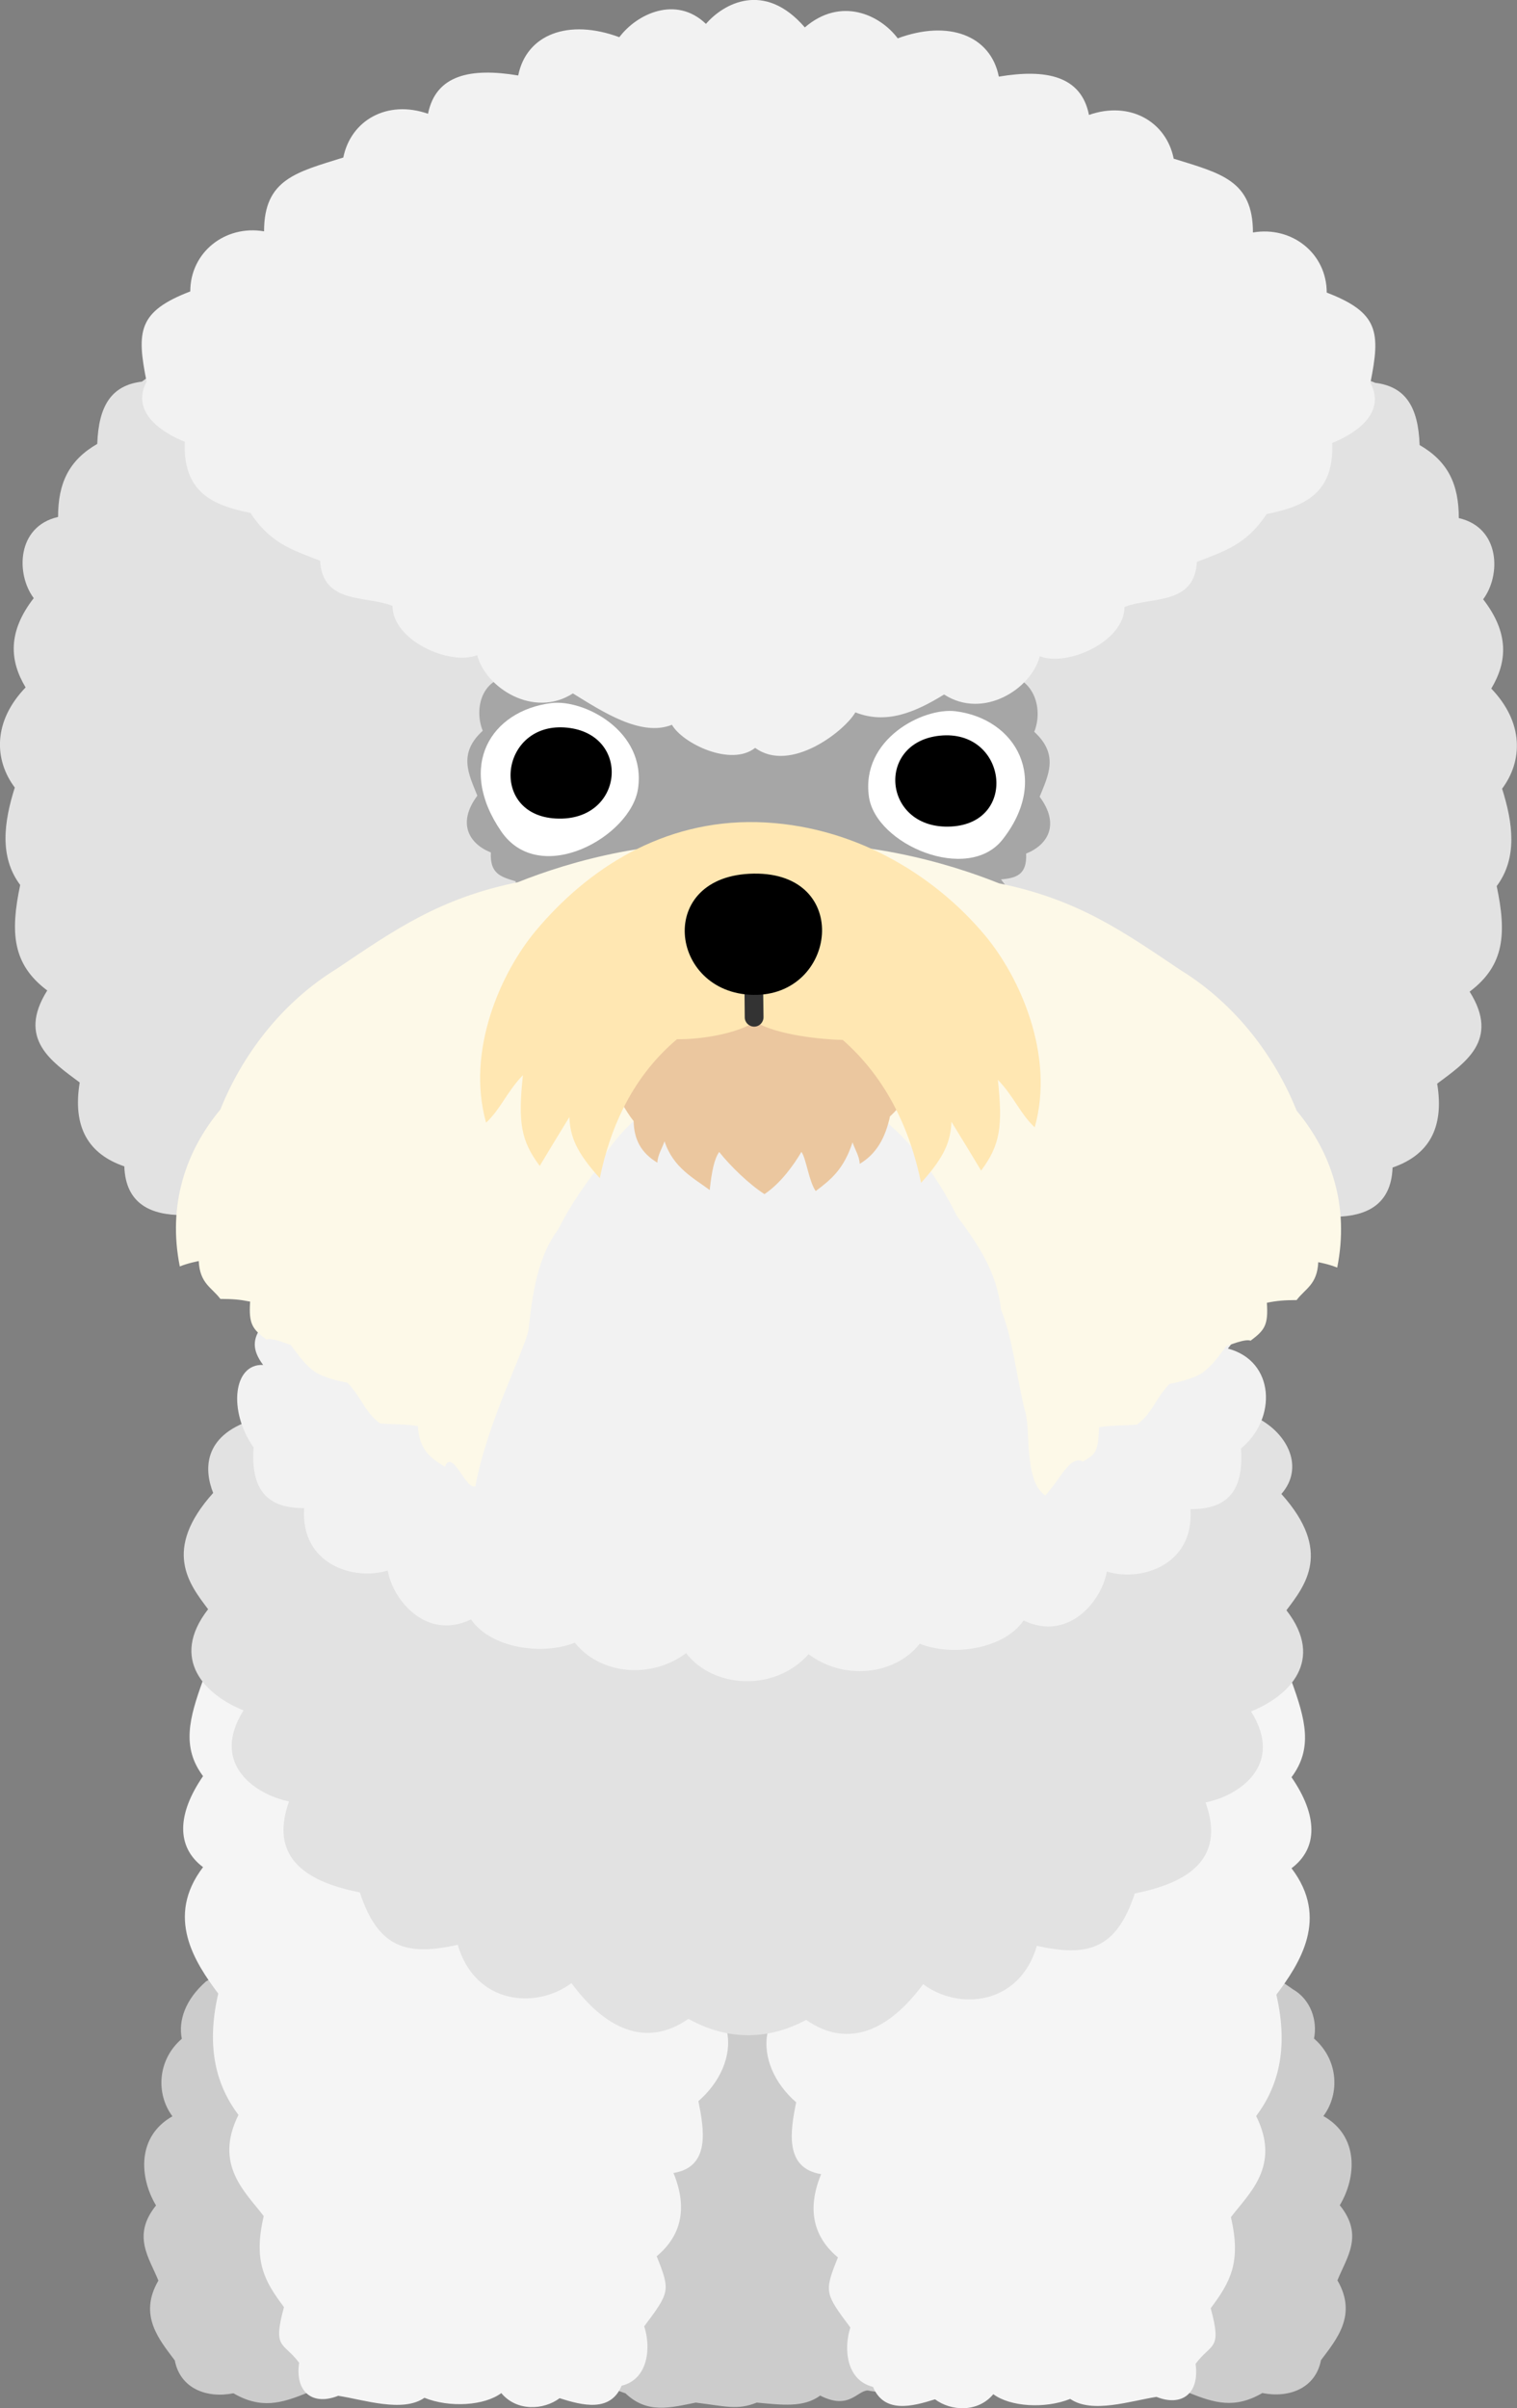 <?xml version="1.0" encoding="UTF-8"?>
<svg id="Layer_2" data-name="Layer 2" xmlns="http://www.w3.org/2000/svg" viewBox="0 0 263.58 418.28">
  <rect x="0" y="0" width="263.58" height="418.28" fill="#808080" stroke="none"/>
  <defs>
    <style>
      .cls-1, .cls-2, .cls-3, .cls-4, .cls-5, .cls-6, .cls-7, .cls-8, .cls-9, .cls-10, .cls-11 {
        stroke-width: 0px;
      }

      .cls-2 {
        fill: #f2f2f2;
      }

      .cls-3 {
        fill: #ccc;
      }

      .cls-4 {
        fill: #a6a6a6;
      }

      .cls-5 {
        fill: #333;
      }

      .cls-6 {
        fill: #fdf9e8;
      }

      .cls-7 {
        fill: #fff;
      }

      .cls-8 {
        fill: #ffe7b2;
      }

      .cls-9 {
        fill: #ebc79f;
      }

      .cls-10 {
        fill: #e2e2e2;
      }

      .cls-11 {
        fill: #f5f5f5;
      }
    </style>
  </defs>
  <g id="set">
    <g id="border">
      <g id="g4089">
        <g id="g3449">
          <g id="g7847-6-5-5">
            <g id="g17988-6-8">
              <g id="g3573-7-3-8">
                <path id="path2802-7-0-4" class="cls-3" d="M108.66,415.68c3.78,3.64,7.79,2.52,12.23,1.63,5.21.64,7.22,1.35,10.6,0,4.25.39,8.14.93,11.01-1.22,5.01,2.55,6.37-.81,8.25-.89,11.99,2.38,39.12-8.57,55.94.45,4.29,1.71,7.83,2.8,12.64,0,4.67.93,9.26-.84,10.19-5.71,2.71-3.61,6.36-7.85,2.86-13.86,1.59-3.97,4.65-7.8.41-13.05,2.9-4.83,3.37-11.98-2.85-15.49,2.9-3.87,2.61-9.8-1.63-13.46.64-3.17-.6-6.8-3.67-8.56-53.04-37.01-141.59-29.87-188.85-1.36-3.59,3.15-4.83,6.79-4.2,9.96-4.25,3.65-4.53,9.59-1.63,13.46-6.22,3.52-5.75,10.66-2.85,15.49-4.24,5.25-1.18,9.08.41,13.05-3.51,6.02.14,10.25,2.85,13.86.93,4.87,5.52,6.64,10.19,5.71,4.81,2.8,8.36,1.71,12.64,0,20.4-14.66,46.89-2.91,55.45,0h0Z"/>
                <path id="path2777-37-20-5" class="cls-11" d="M35.28,291.81c-2.42,6.66-3.76,11.68,0,16.69-4.53,6.58-4.68,12.3,0,15.81-6.62,8.67-1.41,16.56,2.64,21.96-2.23,9.64-.16,16.18,3.51,21.08-4.37,8.75,1.36,13.53,4.39,17.57-1.83,7.86.13,11.3,3.52,15.81-2.01,7.36-.15,5.95,2.63,9.66-.74,5.18,2.41,7.49,6.79,5.74,4.5.69,11.2,2.97,14.99.35,4.36,1.76,10.44,1.37,13.35-.82,2.7,3.25,7.41,2.94,10.13.89,3.96,1.25,8.82,2.51,10.78-2.17,4.72-1.16,5.1-6.79,3.92-10.31,4.46-5.96,4.57-6.16,2.17-12.18,6.05-5.01,4.21-11.29,2.92-14.46,6.48-1.05,5.3-7.62,4.33-12.48,3.79-3.29,5.81-7.89,4.98-12.01,8.64-30.94-53.98-109.06-91.07-61.14h0Z"/>
                <path id="path2777-3-1-7-6" class="cls-11" d="M224.4,292c2.43,6.66,3.76,11.68,0,16.69,4.54,6.58,4.68,12.3,0,15.81,6.62,8.67,1.41,16.56-2.63,21.96,2.22,9.64.16,16.18-3.51,21.08,4.37,8.75-1.36,13.53-4.39,17.57,1.84,7.86-.13,11.3-3.51,15.81,2.01,7.36.15,5.95-2.63,9.66.73,5.18-2.41,7.49-6.79,5.74-4.5.69-11.2,2.97-14.99.35-4.37,1.76-10.44,1.37-13.36-.82-2.7,3.25-7.4,2.94-10.13.89-3.96,1.25-8.82,2.52-10.78-2.16-4.72-1.16-5.1-6.79-3.93-10.31-4.46-5.96-4.57-6.16-2.16-12.18-6.05-5.01-4.22-11.3-2.92-14.46-6.48-1.05-5.31-7.62-4.34-12.48-3.79-3.28-5.8-7.89-4.98-12.01,12.22-54.79,44.77-90.1,91.07-61.13h0Z"/>
                <path id="path2773-2-4-5" class="cls-10" d="M43.7,246.68c-8.48,2.78-8.23,8.71-6.66,12.63-8.95,9.97-4.09,15.92-.88,20.2-6.77,8.7-.45,14.93,6.15,17.57-5.9,9.4,2.22,14.67,7.91,15.81-3.67,10.24,3.7,14.09,12.3,15.81,3.23,9.82,8.26,11.03,17.01,9.1,3.06,10.41,13.66,11.23,19.76,6.65,5.8,7.88,12.91,11.37,20.32,6.21,7.19,3.99,14.23,3.52,20.46.18,7.42,5.16,14.53,1.67,20.33-6.21,6.1,4.58,16.7,3.76,19.76-6.65,8.75,1.92,13.78.72,17.01-9.1,8.59-1.72,15.97-5.57,12.3-15.81,5.69-1.14,13.8-6.41,7.9-15.81,6.6-2.64,12.91-8.87,6.15-17.57,3.22-4.28,8.07-10.24-.88-20.2,3.99-4.53,1.22-10.46-4.24-13.24-35.84-67.08-134.54-71.46-174.7.42h0Z"/>
                <path id="path2771-8-2-7-6" class="cls-2" d="M213.41,220.52c5.54,6.82,3.98,8.33-.06,13.72,8.22,2.16,8.54,12.22,2.27,17.35.62,8.44-3.41,10.54-8.78,10.54.68,9.81-8.71,12.67-14.53,10.83-.86,5.09-6.66,12.25-14.46,8.5-3.42,5.01-12.4,6.3-18.04,4.04-4.36,5.51-13.21,6.4-19.32,1.82-5.82,6.57-16.52,5.99-21.28-.18-6.11,4.58-14.96,3.7-19.33-1.82-5.64,2.26-14.61.97-18.04-4.04-7.8,3.75-13.61-3.41-14.47-8.5-5.82,1.84-15.21-1.02-14.52-10.83-5.38,0-9.4-2.1-8.79-10.54-4.46-6.34-3.53-14.58,1.66-14.33-4.04-5.39,1.06-7.51,6.6-14.33,18.47-39.12,138.61-44.46,161.08-2.24h0Z"/>
              </g>
              <g id="g7822-1-3-8">
                <path id="path2629-6-6-5-0-4" class="cls-2" d="M68.18,236.36c2.47,3.29,9.91,11.24,17.66,13.61,2.34,3.1,9.78,7.15,14.02,7.15,3.76,3.09,8.66,4.75,14.33,3.53,5.33,2.12,7.55,1.64,12.93,1.64,1.53,1.93,7.34,2.66,9.34.19,5.38,0,7.6.48,12.93-1.64,5.67,1.23,10.57-.44,14.33-3.53,4.24,0,11.95-2.41,14.29-5.51,6.75-5.84,10.71-12.16,13.05-18.01-19.37-80.92-102.43-90.34-122.87,2.58h0Z"/>
                <path id="path2831-0-16-8" class="cls-4" d="M82.79,107.46c-5.01,14.03-21.91,42.53.86,51.56,7.84,3.11,91.7,8.28,101.39,3.44,19.11-9.56,16.84-40.99-2.58-50.7-12.85-6.42-77.17-10.76-99.67-4.29h0Z"/>
                <path id="path2623-9-75-8" class="cls-10" d="M83.88,126.92c-4.38,3.99-2.4,7.63-.94,11.28-3.57,4.81-1.43,8.36,2.35,9.87-.19,3.72,1.73,4.23,4.34,5.01-3.84,15.84-31.92,66.91-57.92,57.97-5.29,0-9.88-1.78-10.11-8.46-6.19-2.13-9.04-6.74-7.75-14.57-4.76-3.57-10.97-7.52-5.64-15.98-6.04-4.53-6.46-10.02-4.7-18.33-3.67-4.89-2.82-10.97-.94-16.92-3.59-4.78-3.84-11.45,1.88-17.39-2.82-4.69-3.11-9.67,1.41-15.51-3.12-4.16-2.98-12.45,4.23-14.1,0-5.88,1.88-9.84,6.81-12.69.23-6.67,2.5-10.18,7.75-10.81,35.91-26.65,57.83,22.51,64.07,51.2-5.01.3-6.38,5.61-4.85,9.43Z"/>
                <path id="path2617-8-0-7-3" class="cls-10" d="M238.91,66.49c5.26.63,7.52,4.13,7.75,10.81,4.93,2.85,6.81,6.81,6.81,12.69,7.22,1.65,7.35,9.94,4.23,14.1,4.52,5.84,4.22,10.82,1.41,15.51,5.71,5.94,5.46,12.61,1.88,17.39,1.88,5.94,2.72,12.03-.94,16.92,1.76,8.31,1.34,13.8-4.7,18.33,5.33,8.46-.88,12.41-5.64,15.98,1.29,7.83-1.57,12.44-7.75,14.57-.23,6.67-4.82,8.46-9.88,8.55-27.02-3.33-45.46-42.48-58.16-58.59,2.63-.25,4.55-.77,4.37-4.49,3.78-1.51,5.92-5.06,2.35-9.87,1.46-3.65,3.44-7.29-.94-11.28,1.53-3.82.16-9.13-4.87-9.96,10.46-14.88,32.7-63.62,64.09-50.67h0Z"/>
                <path id="path2613-2-4-8-8" class="cls-2" d="M148.6,123.72c5.36,2.14,10.34.04,15.44-3.09,6.83,4.41,15.19-1,16.62-6.65,4.73,1.89,14.72-2.52,14.72-8.55,4.61-1.84,12.14-.22,12.58-7.83,4.83-1.89,8.63-3.01,12.11-8.31,6.73-1.35,11.74-3.67,11.4-12.35,3.38-1.35,9.58-4.84,6.64-10.45,1.75-8.73,1.51-12.18-7.59-15.67,0-6.81-6.06-11.6-12.82-10.44,0-9.09-5.65-10.28-13.77-12.82-1.28-6.43-7.61-10.09-14.72-7.6-1.34-6.74-7.35-8.04-15.66-6.65-1.43-7.15-8.73-9.92-17.57-6.65-3.08-4.11-9.88-7.29-16.14-1.9-7.06-8.18-14.19-4.09-17.18-.61-5.17-4.97-11.97-1.79-15.05,2.31-8.84-3.27-16.14-.5-17.57,6.65-8.31-1.39-14.32-.09-15.67,6.65-7.11-2.49-13.43,1.16-14.72,7.6-8.12,2.55-13.77,3.74-13.77,12.82-6.75-1.15-12.82,3.63-12.82,10.44-9.11,3.49-9.34,6.94-7.59,15.67-2.93,5.61,3.27,9.1,6.64,10.45-.34,8.67,4.67,11,11.4,12.35,3.48,5.3,7.27,6.42,12.11,8.31.44,7.61,7.97,5.99,12.58,7.84,0,6.03,9.99,10.44,14.72,8.55,1.43,5.64,9.79,11.05,16.62,6.65,5.1,3.14,11.85,7.6,17.21,5.45,1.85,3.24,10.25,7.34,14.46,4.01,6.11,4.47,15.55-2.93,17.41-6.17h0Z"/>
                <path id="path2627-0-8-7" class="cls-6" d="M103.68,203.08c-2.09,2.78-4.6,6.24-6.66,10.41-3.6,4.8-4.5,11.07-5.2,17.57-.88,3.94-7.25,16.27-9.21,27.05-1.63.91-4-6.66-5.31-3.36-2.4-1.44-4.46-2.85-4.7-7.05-1.77-.35-4.14-.26-6.58-.47-2.75-2.07-3.07-4.36-5.64-7.05-1.28-.25-4.05-.86-5.64-1.88-1.55-1.16-2.23-1.99-4.23-4.7-.49-.11-3.2-1.31-4.23-.94-2.41-1.81-3.09-2.66-2.82-6.58-1.85-.37-2.96-.46-5.17-.47-1.5-2-3.57-2.66-3.76-6.58-.11.04-1.77.32-3.29.94-2.13-10.65.99-19.99,7.05-27.26,3.67-9.18,10.42-18.42,20.21-24.44,10.05-6.76,17.85-12.26,31.49-15.04,8.99-3.59,24.41-8.14,41.8-6.48,17.38-1.47,32.82,3.08,41.8,6.68,13.64,2.78,21.44,8.28,31.49,15.04,9.79,6.02,16.54,15.26,20.21,24.44,6.06,7.27,9.18,16.61,7.05,27.26-1.52-.62-3.18-.91-3.29-.94-.19,3.92-2.26,4.58-3.76,6.58-2.21.02-3.33.1-5.17.47.27,3.92-.41,4.77-2.82,6.58-1.03-.37-3.74.83-4.23.94-2,2.71-2.68,3.54-4.23,4.7-1.59,1.02-4.36,1.62-5.64,1.88-2.57,2.69-2.89,4.99-5.64,7.05-2.44.21-4.81.11-6.58.47-.24,4.2-.4,4.52-2.8,5.96-2.29-1.16-3.84,2.97-6.56,5.88-3.9-2.59-2.38-11.91-3.62-14.98-1.5-6.45-2.1-12.41-4.08-17.32-.7-6.49-4.04-11.4-7.64-16.21-2.06-4.17-4.02-7.08-6.11-9.87-16.93-22.11-46.54-17.67-56.49,1.71h0Z"/>
                <path id="path2558-8-1-9-5" class="cls-9" d="M149.37,202.13c-.04-1.3-.83-2.48-1.24-3.72-1.52,4.64-3.67,6.42-6.4,8.47-1.2-1.72-1.64-5.63-2.48-6.81-1.34,2.28-3.58,5.43-6.42,7.34-2.64-1.69-5.9-4.84-7.87-7.32-.84,1.18-1.28,3.24-1.65,6.61-2.74-2.06-6.33-3.83-7.85-8.47-.42,1.24-1.2,2.41-1.24,3.72-2.84-1.71-4.05-4.01-4.13-7.23-2.23-2.68-9.5-15.75-5.41-19.83,5.13-3.19,53.43-3.52,55.01,1.95,2.62,3.29-.39,13.57-5.77,17.66.54-.54,1.03-1.14.77-.85-.84,4.08-2.46,6.79-5.31,8.5h0Z"/>
                <g id="g2974-3-0-2">
                  <path id="path2543-7-7-4" class="cls-7" d="M110.86,136.96c1.44-10.02-9.46-15.55-15.07-14.84-10.49,1.33-16.5,10.92-8.71,22.28,6.72,9.81,22.59.89,23.78-7.44h0Z"/>
                  <path id="path2546-4-8-5" class="cls-1" d="M98.54,126.39c-11.62-1.19-13.76,15.15-1.97,15.78,11.89.64,13.25-14.63,1.97-15.78Z"/>
                </g>
                <g id="g2978-1-0-0">
                  <path id="path2543-4-1-3-5" class="cls-7" d="M150.98,138.39c-1.44-10.03,9.46-15.56,15.07-14.85,10.49,1.33,16.43,11.76,8.14,22.29-6.03,7.65-22.02.89-23.21-7.44Z"/>
                  <path id="path2546-1-3-10-7" class="cls-1" d="M163.3,127.78c11.62-1.19,13.75,15.14,1.97,15.78-11.88.64-13.25-14.62-1.97-15.78Z"/>
                </g>
                <path id="path2556-0-3-3" class="cls-8" d="M104.21,204.63c-4.18-4.63-5.14-7.28-5.28-10.61-2.15,3.52-3.45,5.64-5.15,8.49-3.31-4.41-3.79-7.67-2.92-15.77-2.83,2.94-3.8,5.8-6.4,8.26-3.53-12.54,2.6-26.12,8.62-33.32,9.02-10.79,22.1-19.28,38.46-18.88,16.36.4,30.61,8.89,39.62,19.69,6.02,7.2,12.15,20.77,8.62,33.32-2.6-2.46-3.57-5.32-6.4-8.26.88,8.1.39,11.36-2.91,15.77-1.71-2.85-3-4.97-5.16-8.48-.14,3.33-1.09,5.98-5.27,10.61-1.93-9.36-6.06-18.2-13.61-24.82-3.59-.08-11.37-.82-15.26-3.16-3.28,2.15-9.62,3.1-13.54,3.03-7.58,6.4-11.54,15.03-13.42,24.15h0Z"/>
                <path id="path2550-3-6-2" class="cls-5" d="M130.93,168.69c-.9.02-1.61.76-1.59,1.66h0s.06,6.35.06,6.35c0,.9.74,1.62,1.64,1.62.9,0,1.62-.74,1.62-1.64v-.02l-.08-6.33c0-.9-.72-1.63-1.62-1.63h-.04,0Z"/>
                <path id="path2548-2-73-7" class="cls-1" d="M130.84,172.8c-14.6-.3-17.05-20.81.12-21.06,17.16-.25,14.48,21.36-.12,21.06Z"/>
              </g>
            </g>
          </g>
        </g>
      </g>
    </g>
  </g>
</svg>